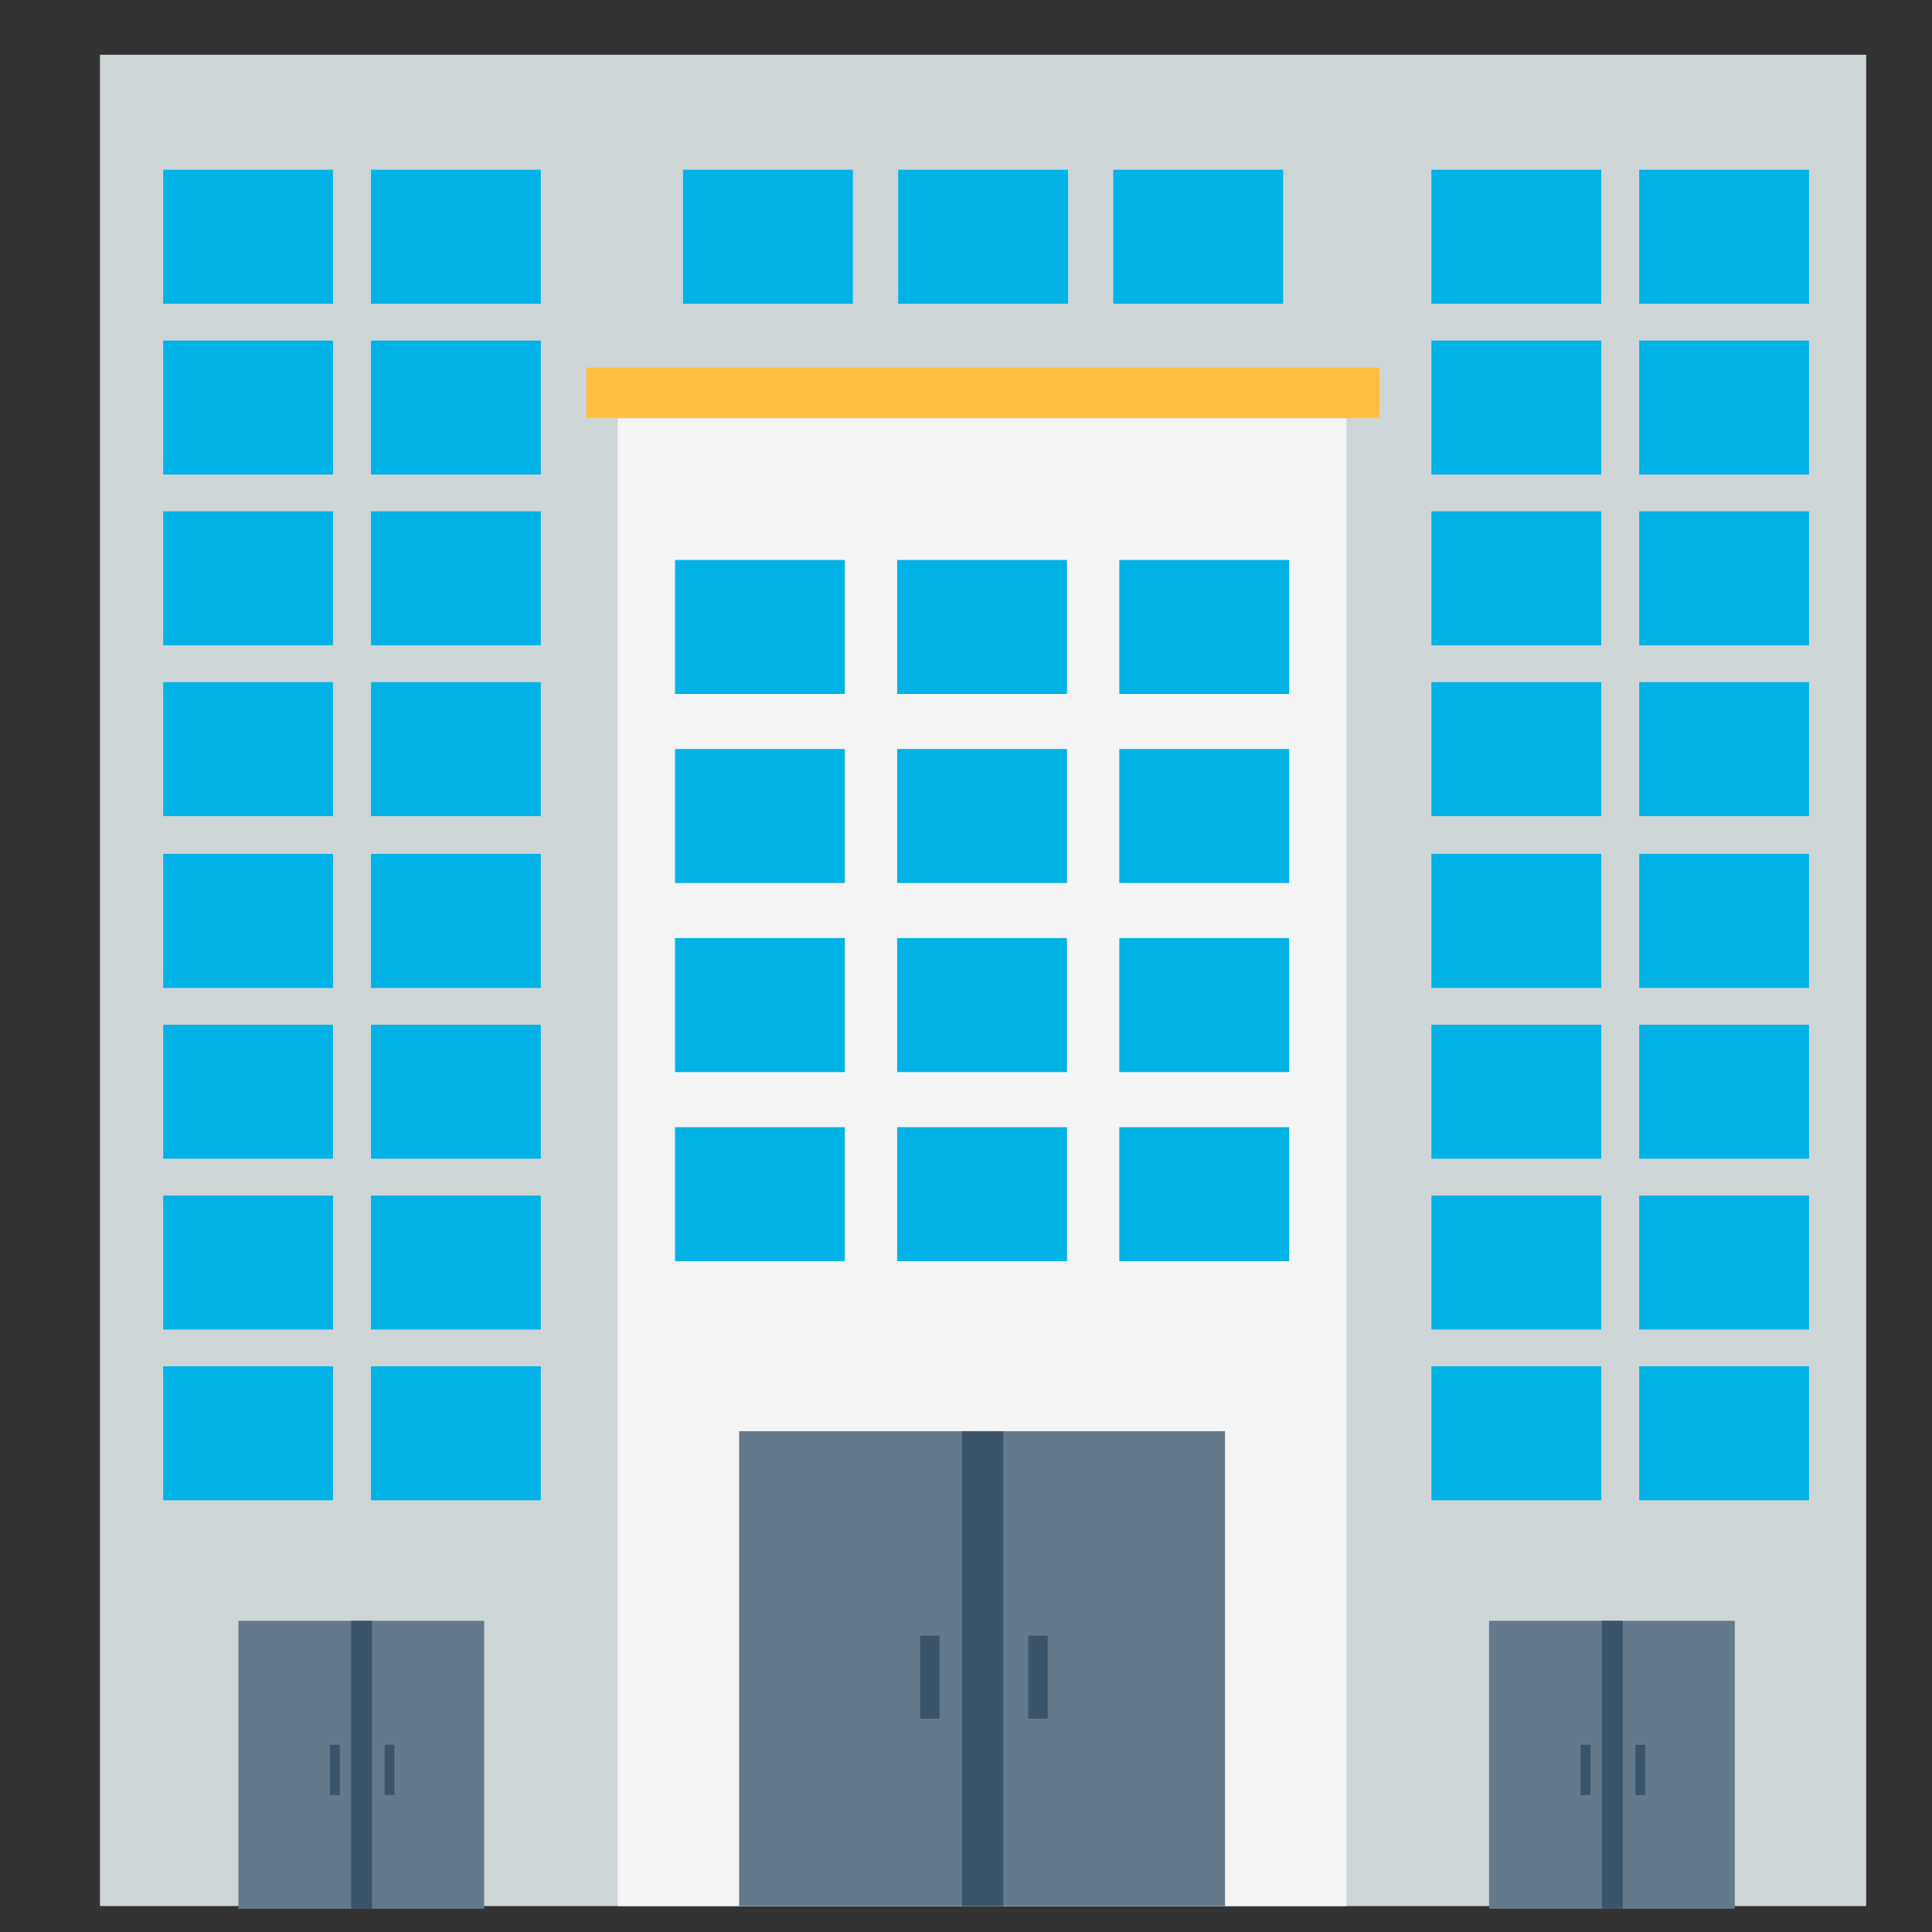 <?xml version="1.0" encoding="utf-8"?>
<!-- Generator: Adobe Illustrator 16.0.4, SVG Export Plug-In . SVG Version: 6.00 Build 0)  -->
<!DOCTYPE svg PUBLIC "-//W3C//DTD SVG 1.1//EN" "http://www.w3.org/Graphics/SVG/1.1/DTD/svg11.dtd">
<svg version="1.1" id="レイヤー_1" xmlns="http://www.w3.org/2000/svg" xmlns:xlink="http://www.w3.org/1999/xlink" x="0px"
	 y="0px" width="100px" height="100px" viewBox="0 0 100 100" enable-background="new 0 0 100 100" xml:space="preserve">
<rect x="0" y="0" width="100" height="100" fill="#333333" stroke="none"/>
<g>
	<g>
		<g>
			<rect x="5.174" y="2.833" fill="#CDD5D7" width="91.42" height="95.825"/>
		</g>
		<g>
			<g>
				<g>
					<rect x="84.844" y="8.786" fill="#00B2E6" width="8.791" height="6.935"/>
				</g>
			</g>
			<g>
				<g>
					<rect x="74.089" y="8.786" fill="#00B2E6" width="8.792" height="6.935"/>
				</g>
			</g>
			<g>
				<g>
					<rect x="74.089" y="17.627" fill="#00B2E6" width="8.792" height="6.935"/>
				</g>
			</g>
			<g>
				<g>
					<rect x="74.089" y="26.467" fill="#00B2E6" width="8.792" height="6.935"/>
				</g>
			</g>
			<g>
				<g>
					<rect x="74.089" y="35.307" fill="#00B2E6" width="8.792" height="6.935"/>
				</g>
			</g>
			<g>
				<g>
					<rect x="84.844" y="17.627" fill="#00B2E6" width="8.791" height="6.935"/>
				</g>
			</g>
			<g>
				<g>
					<rect x="84.844" y="26.467" fill="#00B2E6" width="8.791" height="6.935"/>
				</g>
			</g>
			<g>
				<g>
					<rect x="84.844" y="35.307" fill="#00B2E6" width="8.791" height="6.935"/>
				</g>
			</g>
		</g>
		<g>
			<rect x="31.971" y="21.646" fill="#F4F4F4" width="37.722" height="77.014"/>
		</g>
		<g>
			<rect x="38.258" y="74.078" fill="#64798A" width="25.149" height="24.581"/>
		</g>
		<g>
			<rect x="49.795" y="74.078" fill="#3A556A" width="2.135" height="24.581"/>
		</g>
		<g>
			<rect x="47.626" y="84.66" fill="#3A556A" width="1.006" height="4.297"/>
		</g>
		<g>
			<rect x="53.221" y="84.66" fill="#3A556A" width="1.008" height="4.297"/>
		</g>
		<g>
			<g>
				<rect x="34.939" y="28.984" fill="#00B2E6" width="8.79" height="6.935"/>
			</g>
		</g>
		<g>
			<g>
				<rect x="46.436" y="28.984" fill="#00B2E6" width="8.791" height="6.935"/>
			</g>
		</g>
		<g>
			<g>
				<rect x="57.935" y="28.984" fill="#00B2E6" width="8.79" height="6.935"/>
			</g>
		</g>
		<g>
			<g>
				<rect x="34.939" y="38.769" fill="#00B2E6" width="8.79" height="6.936"/>
			</g>
		</g>
		<g>
			<g>
				<rect x="46.436" y="38.769" fill="#00B2E6" width="8.791" height="6.936"/>
			</g>
		</g>
		<g>
			<g>
				<rect x="57.935" y="38.769" fill="#00B2E6" width="8.79" height="6.936"/>
			</g>
		</g>
		<g>
			<g>
				<rect x="34.939" y="48.556" fill="#00B2E6" width="8.79" height="6.935"/>
			</g>
		</g>
		<g>
			<g>
				<rect x="46.436" y="48.556" fill="#00B2E6" width="8.791" height="6.935"/>
			</g>
		</g>
		<g>
			<g>
				<rect x="57.935" y="48.556" fill="#00B2E6" width="8.79" height="6.935"/>
			</g>
		</g>
		<g>
			<g>
				<rect x="34.939" y="58.342" fill="#00B2E6" width="8.79" height="6.936"/>
			</g>
		</g>
		<g>
			<g>
				<rect x="46.436" y="58.342" fill="#00B2E6" width="8.791" height="6.936"/>
			</g>
		</g>
		<g>
			<g>
				<rect x="57.935" y="58.342" fill="#00B2E6" width="8.79" height="6.936"/>
			</g>
		</g>
		<rect x="30.337" y="19.024" fill="#FFC042" width="41.075" height="2.62"/>
		<g>
			<g>
				<rect x="19.203" y="8.786" fill="#00B2E6" width="8.789" height="6.935"/>
			</g>
		</g>
		<g>
			<g>
				<rect x="35.354" y="8.786" fill="#00B2E6" width="8.791" height="6.935"/>
			</g>
		</g>
		<g>
			<g>
				<rect x="46.491" y="8.786" fill="#00B2E6" width="8.791" height="6.935"/>
			</g>
		</g>
		<g>
			<g>
				<rect x="57.624" y="8.786" fill="#00B2E6" width="8.79" height="6.935"/>
			</g>
		</g>
		<g>
			<g>
				<rect x="8.447" y="8.786" fill="#00B2E6" width="8.789" height="6.935"/>
			</g>
		</g>
		<g>
			<g>
				<rect x="8.447" y="17.627" fill="#00B2E6" width="8.789" height="6.935"/>
			</g>
		</g>
		<g>
			<g>
				<rect x="8.447" y="26.467" fill="#00B2E6" width="8.789" height="6.935"/>
			</g>
		</g>
		<g>
			<g>
				<rect x="8.447" y="35.307" fill="#00B2E6" width="8.789" height="6.935"/>
			</g>
		</g>
		<g>
			<g>
				<rect x="19.203" y="17.627" fill="#00B2E6" width="8.789" height="6.935"/>
			</g>
		</g>
		<g>
			<g>
				<rect x="19.203" y="26.467" fill="#00B2E6" width="8.789" height="6.935"/>
			</g>
		</g>
		<g>
			<g>
				<rect x="19.203" y="35.307" fill="#00B2E6" width="8.789" height="6.935"/>
			</g>
		</g>
		<g>
			<g>
				<g>
					<rect x="84.844" y="44.197" fill="#00B2E6" width="8.791" height="6.937"/>
				</g>
			</g>
			<g>
				<g>
					<rect x="74.089" y="44.197" fill="#00B2E6" width="8.792" height="6.937"/>
				</g>
			</g>
			<g>
				<g>
					<rect x="74.089" y="53.039" fill="#00B2E6" width="8.792" height="6.934"/>
				</g>
			</g>
			<g>
				<g>
					<rect x="74.089" y="61.881" fill="#00B2E6" width="8.792" height="6.934"/>
				</g>
			</g>
			<g>
				<g>
					<rect x="74.089" y="70.719" fill="#00B2E6" width="8.792" height="6.936"/>
				</g>
			</g>
			<g>
				<g>
					<rect x="84.844" y="53.039" fill="#00B2E6" width="8.791" height="6.934"/>
				</g>
			</g>
			<g>
				<g>
					<rect x="84.844" y="61.881" fill="#00B2E6" width="8.791" height="6.934"/>
				</g>
			</g>
			<g>
				<g>
					<rect x="84.844" y="70.719" fill="#00B2E6" width="8.791" height="6.936"/>
				</g>
			</g>
		</g>
		<g>
			<g>
				<g>
					<rect x="19.203" y="44.197" fill="#00B2E6" width="8.789" height="6.937"/>
				</g>
			</g>
			<g>
				<g>
					<rect x="8.447" y="44.197" fill="#00B2E6" width="8.789" height="6.937"/>
				</g>
			</g>
			<g>
				<g>
					<rect x="8.447" y="53.039" fill="#00B2E6" width="8.789" height="6.934"/>
				</g>
			</g>
			<g>
				<g>
					<rect x="8.447" y="61.881" fill="#00B2E6" width="8.789" height="6.934"/>
				</g>
			</g>
			<g>
				<g>
					<rect x="8.447" y="70.719" fill="#00B2E6" width="8.789" height="6.936"/>
				</g>
			</g>
			<g>
				<g>
					<rect x="19.203" y="53.039" fill="#00B2E6" width="8.789" height="6.934"/>
				</g>
			</g>
			<g>
				<g>
					<rect x="19.203" y="61.881" fill="#00B2E6" width="8.789" height="6.934"/>
				</g>
			</g>
			<g>
				<g>
					<rect x="19.203" y="70.719" fill="#00B2E6" width="8.789" height="6.936"/>
				</g>
			</g>
		</g>
		<g>
			<g>
				<rect x="77.075" y="83.893" fill="#64798A" width="12.718" height="14.904"/>
			</g>
			<g>
				<rect x="82.911" y="83.893" fill="#3A556A" width="1.082" height="14.904"/>
			</g>
			<g>
				<rect x="81.813" y="90.309" fill="#3A556A" width="0.51" height="2.605"/>
			</g>
			<g>
				<rect x="84.646" y="90.309" fill="#3A556A" width="0.509" height="2.605"/>
			</g>
		</g>
		<g>
			<g>
				<rect x="12.34" y="83.893" fill="#64798A" width="12.72" height="14.904"/>
			</g>
			<g>
				<rect x="18.176" y="83.893" fill="#3A556A" width="1.082" height="14.904"/>
			</g>
			<g>
				<rect x="17.078" y="90.309" fill="#3A556A" width="0.509" height="2.605"/>
			</g>
			<g>
				<rect x="19.908" y="90.309" fill="#3A556A" width="0.509" height="2.605"/>
			</g>
		</g>
	</g>
</g>
</svg>
